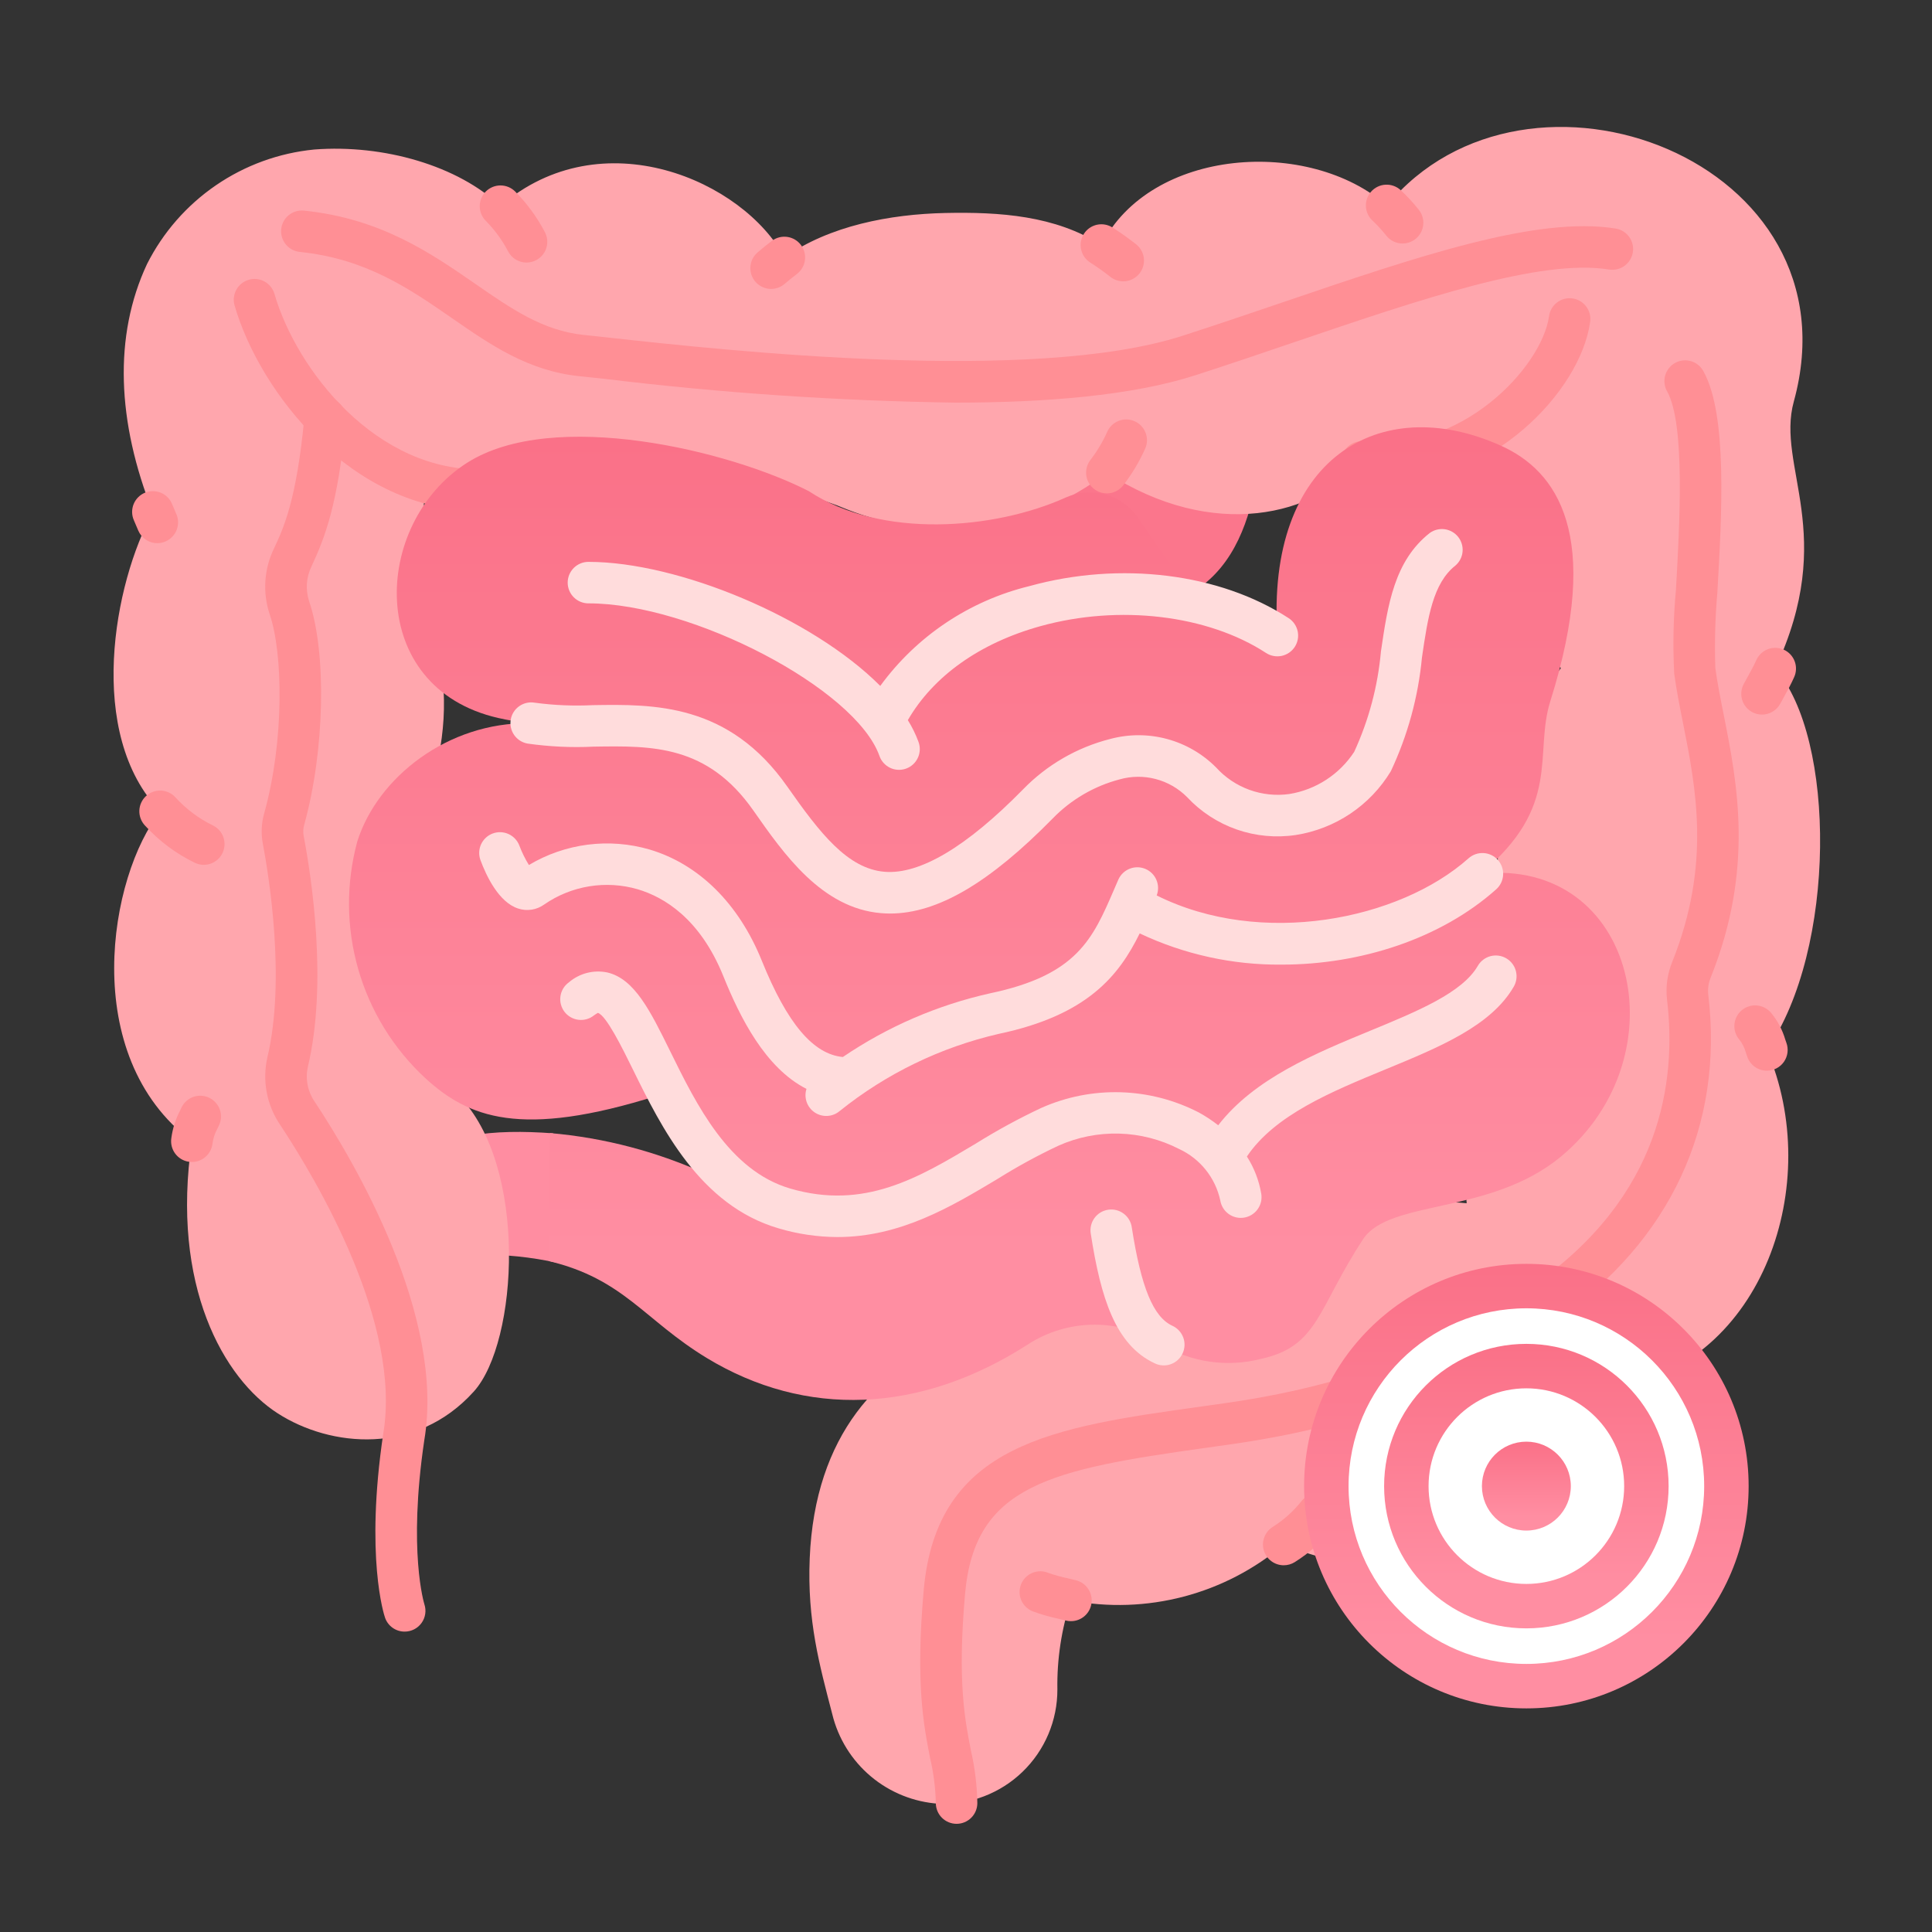 <svg width="240" height="240" viewBox="0 0 240 240" fill="none" xmlns="http://www.w3.org/2000/svg">
<rect x="0" y="0" width="240" height="240" fill="#333333" stroke="none"/>
<path d="M49.481 144.922V157.142C55.96 155.521 62.727 155.43 69.247 156.875L68.716 140.785C61.313 140.243 54.827 140.781 49.481 144.922Z" fill="#FF8DA1"/>
<path d="M144.528 46.609C142.352 55.825 136.092 60.597 129.042 63.109L146.726 74.281C157.602 69.441 156.523 53.067 157.118 47.261L144.528 46.609Z" fill="#FB768C"/>
<path d="M220.521 83.067C228.35 66.346 220.598 57.993 222.833 49.882C231.095 19.888 189.661 4.385 172.291 25.551C162.625 17.047 142.933 18.338 136.818 30.439C131.091 26.773 124.175 26.314 117.396 26.459C110.564 26.61 103.019 28.037 97.445 31.985C92.349 22.442 74.757 14.708 62.157 25.594C56.922 20.606 47.687 17.906 39.035 18.573C34.652 19.002 30.449 20.531 26.817 23.02C23.185 25.51 20.241 28.877 18.26 32.809C14.095 41.723 14.52 52.403 18.987 63.637C14.15 72.377 10.615 91.201 19.919 100.808C13.585 108.725 9.656 131.12 23.832 141.768C21.187 159.725 27.809 171.286 34.511 175.579C41.061 179.787 51.676 180.823 58.855 172.864C64.386 166.746 65.618 144.764 56.942 136.069C60.022 129.584 60.06 115.787 49.607 106.379C55.442 97.183 58.412 81.682 49.607 71.488C53.12 65.916 52.666 66.332 52.623 59.828C56.896 64.209 72.511 63.781 84.131 61.183C91.204 59.718 98.556 60.447 105.203 63.273C110.518 65.378 116.29 66.065 121.951 65.267C127.612 64.469 132.969 62.213 137.495 58.72C150.704 67.276 163.575 64.075 169.099 57.159C178.513 57.958 182.454 54.357 185.835 52.388C184.317 63.56 187.268 76.418 193.904 82.99C184.709 95.394 183.389 113.711 191.024 123.905L191.044 123.926C184.474 130.151 181.479 140.426 182.196 149.475C173.695 148.521 153.684 152.455 147.589 164.839C132.679 160.636 101.87 162.79 100.585 193.586C100.263 201.335 101.8 206.821 103.385 212.929C104.118 215.958 105.802 218.673 108.188 220.677C110.575 222.681 113.54 223.869 116.65 224.069C118.558 224.14 120.46 223.825 122.243 223.142C124.026 222.46 125.653 221.425 127.026 220.098C128.399 218.772 129.49 217.181 130.234 215.423C130.977 213.664 131.357 211.774 131.352 209.865C131.29 206.113 131.857 202.378 133.03 198.813C137.675 199.702 142.46 199.54 147.035 198.339C151.61 197.138 155.858 194.929 159.467 191.873C177.621 199.092 193.671 193.592 200.848 172.398C219 169.275 226.645 146.981 219.488 130.433C228.162 117.955 228.09 91.591 220.521 83.067Z" fill="#FFA6AD"/>
<path d="M50.258 202.684C49.723 202.684 49.2 202.517 48.765 202.206C48.329 201.895 48.001 201.455 47.828 200.948C47.723 200.647 45.339 193.418 47.606 178.109C49.923 164.425 39.401 146.682 34.771 139.687C33.957 138.478 33.399 137.116 33.132 135.684C32.864 134.252 32.892 132.78 33.213 131.359C35.527 121.669 33.365 108.577 32.648 104.796C32.412 103.546 32.471 102.258 32.82 101.035C35.35 91.926 35.145 81.112 33.507 76.33C32.607 73.644 32.792 70.712 34.023 68.161C35.226 65.605 36.854 62.104 37.82 51.738C37.849 51.399 37.944 51.069 38.101 50.767C38.258 50.465 38.474 50.198 38.735 49.979C38.996 49.761 39.297 49.597 39.622 49.495C39.947 49.394 40.289 49.358 40.627 49.39C40.966 49.422 41.295 49.52 41.596 49.679C41.897 49.839 42.163 50.056 42.379 50.319C42.595 50.581 42.757 50.884 42.856 51.21C42.955 51.535 42.988 51.877 42.954 52.216C41.988 62.614 40.389 66.719 38.703 70.345C38.043 71.686 37.931 73.231 38.39 74.653C40.597 81.079 40.338 93.273 37.799 102.419C37.663 102.878 37.637 103.362 37.722 103.833C38.703 109.007 40.718 122.162 38.237 132.555C38.078 133.289 38.071 134.048 38.216 134.785C38.361 135.522 38.655 136.221 39.08 136.84C44.048 144.346 55.322 163.481 52.706 178.917C50.659 192.746 52.706 199.233 52.721 199.296C52.849 199.684 52.884 200.097 52.821 200.501C52.759 200.904 52.601 201.288 52.361 201.618C52.122 201.949 51.807 202.218 51.443 202.404C51.078 202.589 50.675 202.685 50.267 202.684H50.258Z" fill="#FF8F95"/>
<path d="M118.652 50.016C104.129 49.804 89.627 48.823 75.207 47.075L71.959 46.732C65.599 46.066 60.99 42.875 56.107 39.496C50.875 35.876 45.468 32.134 37.238 31.294C36.558 31.225 35.933 30.89 35.5 30.36C35.067 29.831 34.862 29.151 34.931 28.471C34.999 27.79 35.335 27.165 35.864 26.732C36.394 26.3 37.074 26.095 37.754 26.163C47.303 27.138 53.535 31.452 59.034 35.255C63.545 38.379 67.444 41.075 72.488 41.603L75.762 41.957C90.14 43.53 128.327 47.706 146.893 41.713C151.018 40.383 155.143 38.98 159.187 37.607C176.216 31.815 190.915 26.818 200.703 28.391C201.379 28.5 201.983 28.873 202.383 29.427C202.783 29.982 202.946 30.673 202.837 31.348C202.728 32.023 202.355 32.627 201.801 33.027C201.246 33.428 200.555 33.591 199.88 33.482C191.379 32.107 176.543 37.15 160.847 42.486C156.776 43.872 152.628 45.281 148.472 46.622C140.592 49.16 129.796 50.016 118.652 50.016Z" fill="#FF8F95"/>
<path d="M65.404 32.616C64.929 32.616 64.463 32.484 64.058 32.236C63.653 31.987 63.325 31.632 63.109 31.209C62.371 29.803 61.426 28.516 60.306 27.391C59.838 26.9 59.582 26.243 59.595 25.564C59.608 24.885 59.888 24.239 60.375 23.765C60.862 23.292 61.515 23.03 62.194 23.035C62.873 23.041 63.523 23.314 64.001 23.796C65.482 25.292 66.731 27.001 67.705 28.868C67.905 29.261 68.001 29.698 67.984 30.139C67.967 30.58 67.837 31.009 67.606 31.385C67.376 31.761 67.053 32.072 66.668 32.287C66.284 32.503 65.85 32.616 65.409 32.616H65.404Z" fill="#FF8F95"/>
<path d="M19.546 67.478C19.045 67.478 18.554 67.331 18.135 67.057C17.715 66.782 17.385 66.391 17.185 65.931C16.989 65.49 16.803 65.048 16.621 64.606C16.486 64.292 16.415 63.955 16.412 63.613C16.409 63.272 16.474 62.933 16.603 62.616C16.732 62.3 16.922 62.013 17.163 61.771C17.404 61.529 17.691 61.337 18.007 61.207C18.323 61.076 18.661 61.01 19.003 61.012C19.344 61.013 19.682 61.083 19.997 61.216C20.311 61.35 20.596 61.544 20.835 61.788C21.073 62.033 21.261 62.322 21.387 62.64C21.559 63.044 21.731 63.449 21.903 63.853C22.178 64.479 22.193 65.189 21.945 65.826C21.698 66.463 21.207 66.976 20.581 67.251C20.256 67.398 19.903 67.476 19.546 67.478Z" fill="#FF8F95"/>
<path d="M25.311 107.432C24.932 107.432 24.559 107.348 24.216 107.186C21.88 106.054 19.78 104.488 18.029 102.571C17.792 102.325 17.606 102.035 17.483 101.716C17.359 101.398 17.3 101.058 17.308 100.717C17.317 100.376 17.394 100.039 17.534 99.728C17.673 99.416 17.874 99.135 18.123 98.902C18.372 98.668 18.665 98.487 18.985 98.367C19.305 98.248 19.646 98.194 19.987 98.207C20.328 98.221 20.664 98.302 20.973 98.446C21.283 98.59 21.561 98.794 21.791 99.046C23.097 100.485 24.664 101.664 26.409 102.52C26.94 102.769 27.371 103.192 27.629 103.718C27.887 104.245 27.958 104.844 27.83 105.417C27.702 105.989 27.383 106.501 26.925 106.867C26.467 107.234 25.898 107.433 25.311 107.432Z" fill="#FF8F95"/>
<path d="M59.55 63.474C43.677 63.474 32.247 48.693 29.141 37.947C29.047 37.622 29.018 37.281 29.056 36.944C29.094 36.608 29.197 36.282 29.361 35.986C29.524 35.689 29.745 35.428 30.009 35.216C30.274 35.005 30.578 34.848 30.903 34.754C31.229 34.66 31.569 34.631 31.906 34.668C32.242 34.706 32.568 34.81 32.865 34.973C33.161 35.137 33.423 35.357 33.634 35.622C33.845 35.886 34.002 36.19 34.096 36.515C36.797 45.858 46.748 58.796 60.29 58.297C60.974 58.272 61.64 58.52 62.141 58.986C62.642 59.452 62.937 60.098 62.962 60.782C62.987 61.465 62.739 62.131 62.273 62.632C61.807 63.133 61.161 63.428 60.478 63.453C60.169 63.467 59.86 63.474 59.55 63.474Z" fill="#FF8F95"/>
<path d="M139.528 34.947C138.95 34.948 138.388 34.752 137.935 34.392C137.131 33.76 136.288 33.16 135.429 32.611C134.853 32.243 134.446 31.661 134.299 30.994C134.152 30.326 134.276 29.627 134.644 29.05C135.012 28.474 135.594 28.067 136.262 27.92C136.929 27.773 137.628 27.897 138.205 28.265C139.207 28.906 140.19 29.605 141.127 30.344C141.548 30.676 141.855 31.131 142.005 31.645C142.156 32.16 142.142 32.709 141.966 33.215C141.79 33.721 141.461 34.16 141.024 34.471C140.587 34.781 140.064 34.948 139.528 34.947Z" fill="#FF8F95"/>
<path d="M95.791 35.89C95.265 35.891 94.751 35.73 94.319 35.429C93.886 35.129 93.556 34.703 93.373 34.21C93.19 33.716 93.162 33.178 93.294 32.669C93.425 32.159 93.709 31.701 94.109 31.358C94.681 30.862 95.272 30.385 95.88 29.926C96.426 29.514 97.113 29.335 97.79 29.429C98.468 29.523 99.08 29.882 99.492 30.427C99.905 30.973 100.084 31.66 99.99 32.337C99.896 33.014 99.537 33.627 98.991 34.039C98.476 34.431 97.96 34.842 97.472 35.267C97.004 35.669 96.408 35.89 95.791 35.89Z" fill="#FF8F95"/>
<path d="M171.818 60.133C170.811 60.133 169.805 60.069 168.806 59.941C168.135 59.844 167.53 59.488 167.12 58.949C166.71 58.409 166.529 57.731 166.616 57.059C166.703 56.387 167.05 55.777 167.583 55.359C168.117 54.942 168.793 54.751 169.466 54.828C181.409 56.361 191.496 45.684 192.423 39.314C192.464 38.973 192.573 38.643 192.744 38.345C192.914 38.046 193.143 37.785 193.416 37.576C193.689 37.367 194.001 37.215 194.333 37.128C194.666 37.041 195.013 37.022 195.353 37.072C195.693 37.121 196.02 37.238 196.314 37.416C196.609 37.593 196.865 37.828 197.067 38.106C197.269 38.384 197.414 38.7 197.492 39.034C197.571 39.369 197.582 39.716 197.524 40.055C196.264 48.736 185.208 60.133 171.818 60.133Z" fill="#FF8F95"/>
<path d="M174.242 30.251C173.861 30.252 173.485 30.169 173.141 30.008C172.797 29.846 172.492 29.611 172.25 29.318C171.734 28.67 171.176 28.056 170.581 27.481C170.32 27.259 170.106 26.986 169.951 26.681C169.796 26.375 169.704 26.041 169.68 25.699C169.656 25.357 169.7 25.014 169.81 24.689C169.921 24.365 170.094 24.066 170.321 23.809C170.549 23.552 170.825 23.343 171.133 23.195C171.442 23.046 171.778 22.96 172.12 22.943C172.462 22.925 172.805 22.976 173.127 23.093C173.449 23.209 173.745 23.388 173.998 23.62C174.797 24.367 175.54 25.171 176.222 26.027C176.534 26.403 176.732 26.861 176.794 27.346C176.856 27.832 176.778 28.325 176.57 28.767C176.362 29.21 176.032 29.585 175.619 29.847C175.206 30.11 174.727 30.249 174.238 30.25L174.242 30.251Z" fill="#FF8F95"/>
<path d="M218.88 88.769C218.433 88.769 217.994 88.652 217.606 88.431C217.218 88.21 216.894 87.892 216.666 87.508C216.437 87.124 216.313 86.687 216.304 86.241C216.296 85.794 216.403 85.353 216.616 84.96L217.108 84.065C217.498 83.365 217.832 82.765 218.168 82.014C218.306 81.703 218.503 81.423 218.749 81.188C218.995 80.954 219.285 80.77 219.602 80.648C219.919 80.526 220.257 80.468 220.597 80.478C220.936 80.487 221.271 80.563 221.581 80.702C221.891 80.841 222.171 81.039 222.404 81.287C222.637 81.534 222.818 81.825 222.939 82.143C223.059 82.46 223.115 82.799 223.104 83.138C223.093 83.478 223.015 83.812 222.874 84.121C222.46 85.046 222.051 85.785 221.616 86.567L221.149 87.418C220.927 87.827 220.6 88.168 220.2 88.406C219.801 88.644 219.345 88.769 218.88 88.769Z" fill="#FF8F95"/>
<path d="M198.017 175.289C196.944 175.312 195.876 175.152 194.856 174.817C194.532 174.707 194.232 174.533 193.975 174.306C193.718 174.079 193.51 173.802 193.361 173.494C193.212 173.185 193.126 172.849 193.109 172.507C193.091 172.164 193.142 171.822 193.259 171.499C193.375 171.177 193.555 170.881 193.787 170.628C194.02 170.376 194.3 170.173 194.612 170.03C194.924 169.888 195.261 169.809 195.604 169.798C195.946 169.787 196.288 169.845 196.608 169.968C197.829 170.222 199.093 170.189 200.3 169.874C200.633 169.796 200.978 169.785 201.315 169.842C201.652 169.898 201.975 170.022 202.264 170.204C202.553 170.387 202.803 170.625 202.999 170.905C203.195 171.185 203.334 171.501 203.406 171.836C203.479 172.17 203.485 172.515 203.423 172.851C203.361 173.188 203.232 173.508 203.045 173.794C202.858 174.081 202.616 174.327 202.333 174.519C202.05 174.71 201.731 174.844 201.396 174.911C200.287 175.157 199.154 175.284 198.017 175.289Z" fill="#FF8F95"/>
<path d="M219.488 133.005C218.962 133.005 218.448 132.844 218.016 132.543C217.584 132.243 217.254 131.817 217.071 131.324C217.006 131.152 216.944 130.968 216.881 130.777C216.726 130.18 216.447 129.623 216.062 129.141C215.842 128.882 215.675 128.582 215.571 128.258C215.467 127.934 215.429 127.592 215.457 127.253C215.486 126.914 215.582 126.584 215.738 126.282C215.895 125.98 216.11 125.713 216.371 125.494C216.632 125.276 216.933 125.111 217.258 125.01C217.583 124.908 217.925 124.872 218.263 124.904C218.602 124.935 218.931 125.033 219.232 125.192C219.533 125.351 219.799 125.568 220.016 125.831C220.822 126.806 221.421 127.935 221.777 129.15L221.908 129.528C222.053 129.918 222.101 130.337 222.049 130.75C221.997 131.162 221.846 131.556 221.609 131.898C221.371 132.24 221.055 132.519 220.686 132.711C220.317 132.904 219.907 133.005 219.491 133.005H219.488Z" fill="#FF8F95"/>
<path d="M133.031 201.387C132.815 201.387 132.599 201.359 132.389 201.305C132.117 201.234 131.809 201.162 131.486 201.086C130.405 200.859 129.341 200.553 128.303 200.172C127.984 200.049 127.693 199.863 127.446 199.626C127.199 199.388 127.002 199.104 126.867 198.79C126.731 198.476 126.659 198.138 126.655 197.796C126.652 197.454 126.716 197.114 126.845 196.797C126.974 196.48 127.164 196.192 127.406 195.949C127.647 195.707 127.934 195.515 128.25 195.384C128.567 195.254 128.906 195.188 129.248 195.189C129.59 195.191 129.929 195.262 130.244 195.396C131.038 195.67 131.85 195.894 132.672 196.068C133.03 196.152 133.37 196.24 133.671 196.31C134.28 196.465 134.813 196.837 135.167 197.356C135.521 197.876 135.674 198.507 135.595 199.131C135.517 199.755 135.213 200.329 134.74 200.745C134.268 201.16 133.66 201.389 133.031 201.387Z" fill="#FF8F95"/>
<path d="M159.47 194.444C158.91 194.445 158.365 194.262 157.917 193.925C157.47 193.588 157.144 193.115 156.99 192.576C156.836 192.038 156.861 191.463 157.063 190.941C157.264 190.418 157.63 189.975 158.105 189.678C159.479 188.812 160.696 187.718 161.702 186.444C161.915 186.18 162.177 185.961 162.474 185.798C162.771 185.636 163.098 185.534 163.434 185.497C163.771 185.461 164.112 185.491 164.436 185.587C164.761 185.682 165.064 185.84 165.328 186.053C165.592 186.265 165.811 186.527 165.974 186.824C166.136 187.122 166.238 187.448 166.275 187.785C166.311 188.121 166.281 188.462 166.185 188.787C166.09 189.112 165.932 189.415 165.719 189.678C164.351 191.405 162.699 192.885 160.833 194.056C160.424 194.31 159.951 194.445 159.47 194.444Z" fill="#FF8F95"/>
<path d="M118.83 226.562C118.146 226.562 117.49 226.29 117.007 225.807C116.524 225.323 116.252 224.668 116.252 223.984C116.211 222.116 115.975 220.257 115.549 218.438C114.736 214.295 113.72 209.139 114.746 197.534C116.362 179.315 130.86 177.291 149.216 174.723L152.151 174.31C171.205 171.596 181.805 165.691 190.423 159.715C206.397 148.636 208.298 134.277 207.083 124.166C206.901 122.57 207.127 120.954 207.739 119.468C212.564 107.398 210.701 98.012 209.054 89.734C208.631 87.61 208.234 85.609 207.975 83.658C207.797 80.22 207.867 76.774 208.186 73.346C208.654 65.147 209.362 52.759 207.115 48.651C206.94 48.353 206.825 48.023 206.78 47.681C206.734 47.338 206.758 46.99 206.849 46.657C206.941 46.323 207.099 46.012 207.313 45.741C207.527 45.47 207.794 45.245 208.097 45.078C208.4 44.913 208.734 44.809 209.078 44.775C209.421 44.74 209.769 44.775 210.099 44.877C210.429 44.98 210.735 45.148 210.999 45.37C211.263 45.594 211.48 45.867 211.636 46.176C214.594 51.578 213.896 63.81 213.334 73.64C213.063 76.743 212.979 79.861 213.083 82.974C213.323 84.758 213.707 86.687 214.114 88.729C215.809 97.269 217.921 107.898 212.528 121.385C212.238 122.067 212.127 122.812 212.205 123.549C214.164 139.818 207.473 154.167 193.362 163.951C184.223 170.29 172.995 176.55 152.88 179.42L149.933 179.836C130.485 182.552 121.082 184.453 119.884 197.988C118.921 208.862 119.856 213.62 120.609 217.442C121.101 219.589 121.369 221.782 121.408 223.984C121.408 224.668 121.137 225.323 120.653 225.807C120.17 226.29 119.514 226.562 118.83 226.562Z" fill="#FF8F95"/>
<path d="M23.837 144.347C23.704 144.346 23.571 144.336 23.439 144.316C22.763 144.211 22.157 143.843 21.753 143.291C21.349 142.74 21.181 142.05 21.285 141.375C21.444 140.18 21.811 139.022 22.371 137.955L22.543 137.587C22.836 136.969 23.363 136.493 24.007 136.263C24.651 136.033 25.36 136.069 25.978 136.362C26.596 136.655 27.072 137.182 27.302 137.826C27.531 138.47 27.496 139.179 27.203 139.797L27.009 140.199C26.671 140.809 26.458 141.48 26.381 142.172C26.285 142.778 25.976 143.33 25.51 143.728C25.044 144.127 24.451 144.346 23.837 144.347Z" fill="#FF8F95"/>
<path d="M137.493 61.291C137.011 61.291 136.539 61.156 136.129 60.901C135.72 60.645 135.391 60.281 135.179 59.847C134.967 59.414 134.88 58.931 134.929 58.451C134.978 57.971 135.161 57.515 135.457 57.134C136.275 56.072 136.968 54.918 137.519 53.696C137.781 53.064 138.284 52.563 138.916 52.301C139.548 52.04 140.258 52.04 140.89 52.302C141.521 52.564 142.023 53.067 142.285 53.699C142.546 54.331 142.546 55.041 142.283 55.673C141.555 57.316 140.632 58.867 139.533 60.289C139.293 60.601 138.983 60.854 138.63 61.027C138.276 61.201 137.887 61.291 137.493 61.291Z" fill="#FF8F95"/>
<path d="M150.36 74.465C150.493 74.484 150.586 74.503 150.704 74.522C150.972 74.312 151.074 74.147 150.36 74.465Z" fill="#FF4A7A"/>
<path d="M183.898 108.544C194.097 100.139 190.512 93.685 192.591 87.087C199.097 66.438 193.408 58.473 186.404 55.345C171.434 48.63 157.194 56.931 158.686 78.954C155.131 75.37 148.122 74.086 148.122 74.086L141.362 64.313C140.401 62.913 138.978 61.894 137.343 61.434C135.707 60.974 133.962 61.102 132.411 61.795C123.463 65.835 109.416 66.929 100.492 61.024C90.671 55.971 68.721 50.666 58.01 57.499C46.164 65.061 45.396 85.411 61.882 89.189C63.153 89.473 64.438 89.691 65.732 89.84C55.672 89.713 46.91 96.523 44.384 104.532C42.974 109.735 43.016 115.224 44.504 120.405C45.991 125.585 48.868 130.26 52.823 133.923C58.151 138.807 64.634 141.485 81.713 136.087L81.761 136.063C83.412 139.587 85.481 142.9 87.923 145.93C81.732 143.087 75.097 141.336 68.31 140.753L68.162 156.652C77.511 158.886 80.012 163.967 87.803 168.697C100.061 176.139 114.271 175.635 127.666 167.024C130.137 165.415 133.022 164.558 135.971 164.558C138.921 164.558 141.806 165.415 144.277 167.024C146.115 168.118 148.149 168.839 150.265 169.146C152.381 169.453 154.537 169.34 156.609 168.813C163.806 167.267 163.656 162.555 169.342 153.917C172.607 148.982 185.12 150.945 193.905 143.677C208.969 131.173 203.224 106.464 183.898 108.544Z" fill="url(#paint0_linear_769_21063)"/>
<path d="M65.532 92.369C68.251 92.756 71 92.884 73.743 92.75C81.017 92.633 87.874 92.522 93.594 100.694C97.376 106.098 102.083 112.824 109.459 113.436C109.829 113.466 110.201 113.482 110.574 113.482C116.433 113.482 122.889 109.701 130.768 101.676C133.044 99.331 135.917 97.651 139.078 96.819C140.542 96.404 142.091 96.388 143.564 96.774C145.037 97.159 146.379 97.931 147.453 99.01C149.152 100.835 151.27 102.218 153.624 103.04C155.977 103.862 158.496 104.098 160.961 103.728C163.389 103.35 165.705 102.445 167.746 101.077C169.786 99.708 171.503 97.909 172.774 95.806C174.87 91.354 176.178 86.572 176.641 81.673C177.366 76.73 177.994 72.459 180.797 70.255C181.301 69.823 181.619 69.213 181.684 68.552C181.749 67.891 181.556 67.23 181.147 66.707C180.737 66.185 180.141 65.841 179.483 65.747C178.826 65.653 178.157 65.816 177.617 66.203C173.198 69.678 172.394 75.14 171.545 80.925C171.159 85.243 170.036 89.461 168.223 93.398C167.319 94.782 166.136 95.962 164.751 96.863C163.366 97.765 161.808 98.368 160.177 98.634C158.505 98.87 156.8 98.693 155.212 98.118C153.624 97.543 152.201 96.587 151.068 95.335C149.382 93.64 147.278 92.42 144.969 91.799C142.66 91.177 140.229 91.177 137.919 91.796C133.796 92.842 130.044 95.012 127.081 98.065C120.06 105.218 114.257 108.656 109.885 108.296C105.285 107.915 101.843 103.484 97.817 97.737C90.53 87.323 81.183 87.477 73.659 87.596C71.248 87.717 68.832 87.616 66.44 87.293C65.767 87.173 65.074 87.325 64.512 87.715C63.951 88.106 63.568 88.703 63.448 89.376C63.327 90.049 63.479 90.743 63.87 91.304C64.26 91.865 64.858 92.248 65.531 92.369H65.532Z" fill="#FFDCDC"/>
<path d="M79.231 110.472C82.481 111.44 86.966 114.097 89.858 121.269C91.905 126.343 95.049 132.659 100.184 135.265C100.014 135.799 100.022 136.373 100.207 136.902C100.392 137.431 100.744 137.885 101.21 138.195C101.676 138.506 102.231 138.657 102.79 138.624C103.349 138.592 103.883 138.378 104.309 138.015C110.086 133.374 116.837 130.099 124.058 128.433C135.091 126.116 138.992 121.202 141.577 115.951C147.086 118.557 153.113 119.883 159.206 119.829C169.036 119.829 178.972 116.618 185.866 110.472C186.376 110.016 186.685 109.376 186.724 108.693C186.762 108.01 186.528 107.339 186.072 106.828C185.616 106.318 184.976 106.009 184.293 105.971C183.61 105.932 182.939 106.166 182.428 106.622C173.797 114.312 156.63 117.706 143.689 111.235C143.928 110.612 143.915 109.92 143.655 109.306C143.394 108.691 142.905 108.202 142.29 107.941C141.676 107.68 140.984 107.667 140.361 107.906C139.738 108.144 139.231 108.615 138.947 109.219L138.401 110.479C135.733 116.658 133.807 121.12 123.003 123.39C116.458 124.851 110.249 127.537 104.703 131.305C101.018 130.961 97.785 127.142 94.633 119.341C91.776 112.258 86.826 107.354 80.697 105.531C78.2 104.803 75.579 104.598 73 104.929C70.42 105.26 67.936 106.12 65.703 107.454C65.231 106.692 64.834 105.886 64.519 105.048C64.279 104.41 63.797 103.894 63.178 103.611C62.559 103.327 61.853 103.301 61.214 103.536C60.575 103.771 60.056 104.25 59.768 104.867C59.481 105.484 59.449 106.19 59.68 106.83C60.39 108.757 61.947 112.101 64.395 112.87C64.929 113.041 65.496 113.086 66.05 112.999C66.604 112.913 67.13 112.698 67.587 112.371C69.263 111.207 71.179 110.432 73.194 110.103C75.209 109.774 77.271 109.9 79.231 110.472Z" fill="#FFDCDC"/>
<path d="M73.106 74.951C86.013 74.951 106.277 85.568 109.241 93.885C109.351 94.209 109.524 94.507 109.75 94.762C109.977 95.018 110.251 95.226 110.559 95.375C110.866 95.524 111.2 95.61 111.541 95.628C111.882 95.647 112.224 95.597 112.546 95.483C112.867 95.368 113.163 95.191 113.416 94.961C113.668 94.731 113.873 94.454 114.017 94.144C114.162 93.835 114.243 93.499 114.257 93.158C114.271 92.817 114.217 92.476 114.098 92.156C113.751 91.214 113.307 90.31 112.774 89.459C115.93 84.004 121.7 79.872 129.255 77.781C139.021 75.072 150.025 76.381 157.271 81.113C157.555 81.298 157.872 81.425 158.205 81.488C158.537 81.55 158.879 81.546 159.211 81.477C159.542 81.407 159.856 81.272 160.136 81.081C160.415 80.89 160.654 80.646 160.839 80.362C161.024 80.078 161.151 79.761 161.214 79.428C161.276 79.096 161.272 78.754 161.203 78.422C161.133 78.091 160.998 77.777 160.807 77.497C160.616 77.218 160.372 76.979 160.088 76.794C151.518 71.206 139.173 69.678 127.872 72.81C120.427 74.625 113.865 79.017 109.349 85.207C100.893 76.718 84.265 69.797 73.099 69.797C72.415 69.797 71.759 70.069 71.276 70.552C70.792 71.035 70.52 71.691 70.52 72.375C70.52 73.059 70.792 73.715 71.276 74.198C71.759 74.681 72.415 74.953 73.099 74.953L73.106 74.951Z" fill="#FFDCDC"/>
<path d="M145.623 164.687C143.258 163.58 141.754 159.926 140.595 152.47C140.548 152.131 140.434 151.805 140.259 151.511C140.085 151.217 139.854 150.96 139.579 150.757C139.305 150.553 138.993 150.405 138.661 150.323C138.329 150.241 137.984 150.226 137.646 150.279C137.308 150.331 136.984 150.45 136.692 150.629C136.401 150.808 136.148 151.044 135.949 151.321C135.749 151.599 135.607 151.913 135.53 152.247C135.453 152.58 135.443 152.925 135.501 153.262C136.745 161.277 138.572 167.079 143.438 169.356C143.746 169.506 144.08 169.594 144.422 169.613C144.763 169.633 145.105 169.584 145.428 169.47C145.75 169.357 146.047 169.179 146.301 168.95C146.554 168.72 146.759 168.442 146.904 168.132C147.049 167.822 147.131 167.486 147.145 167.145C147.159 166.803 147.105 166.461 146.985 166.141C146.866 165.82 146.684 165.526 146.45 165.277C146.216 165.027 145.935 164.826 145.623 164.687Z" fill="#FFDCDC"/>
<path d="M187.102 119.039C186.809 118.87 186.485 118.76 186.149 118.716C185.813 118.671 185.472 118.693 185.145 118.781C184.818 118.869 184.511 119.02 184.242 119.226C183.973 119.432 183.748 119.69 183.579 119.983C181.645 123.329 176.085 125.622 170.196 128.047C163.394 130.851 155.805 133.984 151.331 139.785C150.579 139.194 149.779 138.666 148.941 138.205C145.931 136.647 142.609 135.785 139.22 135.684C135.832 135.583 132.465 136.246 129.367 137.623C126.564 138.938 123.842 140.421 121.215 142.062C114.095 146.319 107.374 150.336 98.158 147.643C90.544 145.409 86.512 137.217 83.271 130.627C80.789 125.583 78.828 121.599 75.452 120.805C74.613 120.628 73.746 120.647 72.915 120.86C72.085 121.073 71.316 121.474 70.665 122.032C70.386 122.233 70.149 122.488 69.97 122.783C69.791 123.077 69.672 123.404 69.622 123.745C69.571 124.085 69.589 124.433 69.675 124.766C69.761 125.1 69.913 125.413 70.121 125.687C70.33 125.961 70.592 126.19 70.891 126.361C71.19 126.532 71.52 126.642 71.862 126.683C72.204 126.725 72.551 126.697 72.882 126.602C73.213 126.508 73.522 126.347 73.79 126.131C73.944 126.02 74.104 125.917 74.269 125.823C75.311 126.131 77.317 130.206 78.644 132.903C82.138 140.001 86.921 149.723 96.711 152.588C99.085 153.297 101.549 153.661 104.026 153.671C111.845 153.671 118.149 149.901 123.862 146.486C126.31 144.95 128.848 143.562 131.463 142.33C133.835 141.266 136.417 140.75 139.017 140.82C141.617 140.89 144.167 141.544 146.479 142.734C147.767 143.33 148.898 144.217 149.784 145.325C150.671 146.433 151.288 147.731 151.587 149.118C151.641 149.452 151.759 149.773 151.937 150.061C152.114 150.35 152.346 150.601 152.62 150.799C152.894 150.998 153.205 151.141 153.534 151.22C153.863 151.298 154.205 151.312 154.539 151.258C154.874 151.205 155.194 151.086 155.483 150.909C155.772 150.732 156.022 150.5 156.221 150.226C156.42 149.952 156.563 149.641 156.642 149.312C156.72 148.982 156.733 148.641 156.68 148.306C156.403 146.655 155.796 145.077 154.894 143.666C158.361 138.509 165.365 135.622 172.163 132.82C178.883 130.05 185.225 127.434 188.044 122.568C188.214 122.275 188.325 121.951 188.37 121.614C188.415 121.278 188.393 120.936 188.305 120.608C188.218 120.28 188.067 119.973 187.86 119.704C187.654 119.435 187.396 119.209 187.102 119.039Z" fill="#FFDCDC"/>
<circle cx="189.611" cy="184.611" r="27.611" fill="url(#paint1_linear_769_21063)"/>
<ellipse cx="189.611" cy="184.61" rx="22.088" ry="22.088" fill="white"/>
<ellipse cx="189.61" cy="184.61" rx="17.671" ry="17.671" fill="url(#paint2_linear_769_21063)"/>
<circle cx="189.611" cy="184.612" r="12.149" fill="white"/>
<ellipse cx="189.611" cy="184.61" rx="5.522" ry="5.522" fill="url(#paint3_linear_769_21063)"/>
<defs>
<linearGradient id="paint0_linear_769_21063" x1="123.029" y1="54.38" x2="123.029" y2="155.339" gradientUnits="userSpaceOnUse">
<stop stop-color="#FA7188"/>
<stop offset="1" stop-color="#FF8EA2"/>
</linearGradient>
<linearGradient id="paint1_linear_769_21063" x1="189.652" y1="157.595" x2="189.652" y2="203.735" gradientUnits="userSpaceOnUse">
<stop stop-color="#FA7188"/>
<stop offset="1" stop-color="#FF8EA2"/>
</linearGradient>
<linearGradient id="paint2_linear_769_21063" x1="189.637" y1="167.32" x2="189.637" y2="196.85" gradientUnits="userSpaceOnUse">
<stop stop-color="#FA7188"/>
<stop offset="1" stop-color="#FF8EA2"/>
</linearGradient>
<linearGradient id="paint3_linear_769_21063" x1="189.619" y1="179.207" x2="189.619" y2="188.435" gradientUnits="userSpaceOnUse">
<stop stop-color="#FA7188"/>
<stop offset="1" stop-color="#FF8EA2"/>
</linearGradient>
</defs>
</svg>

